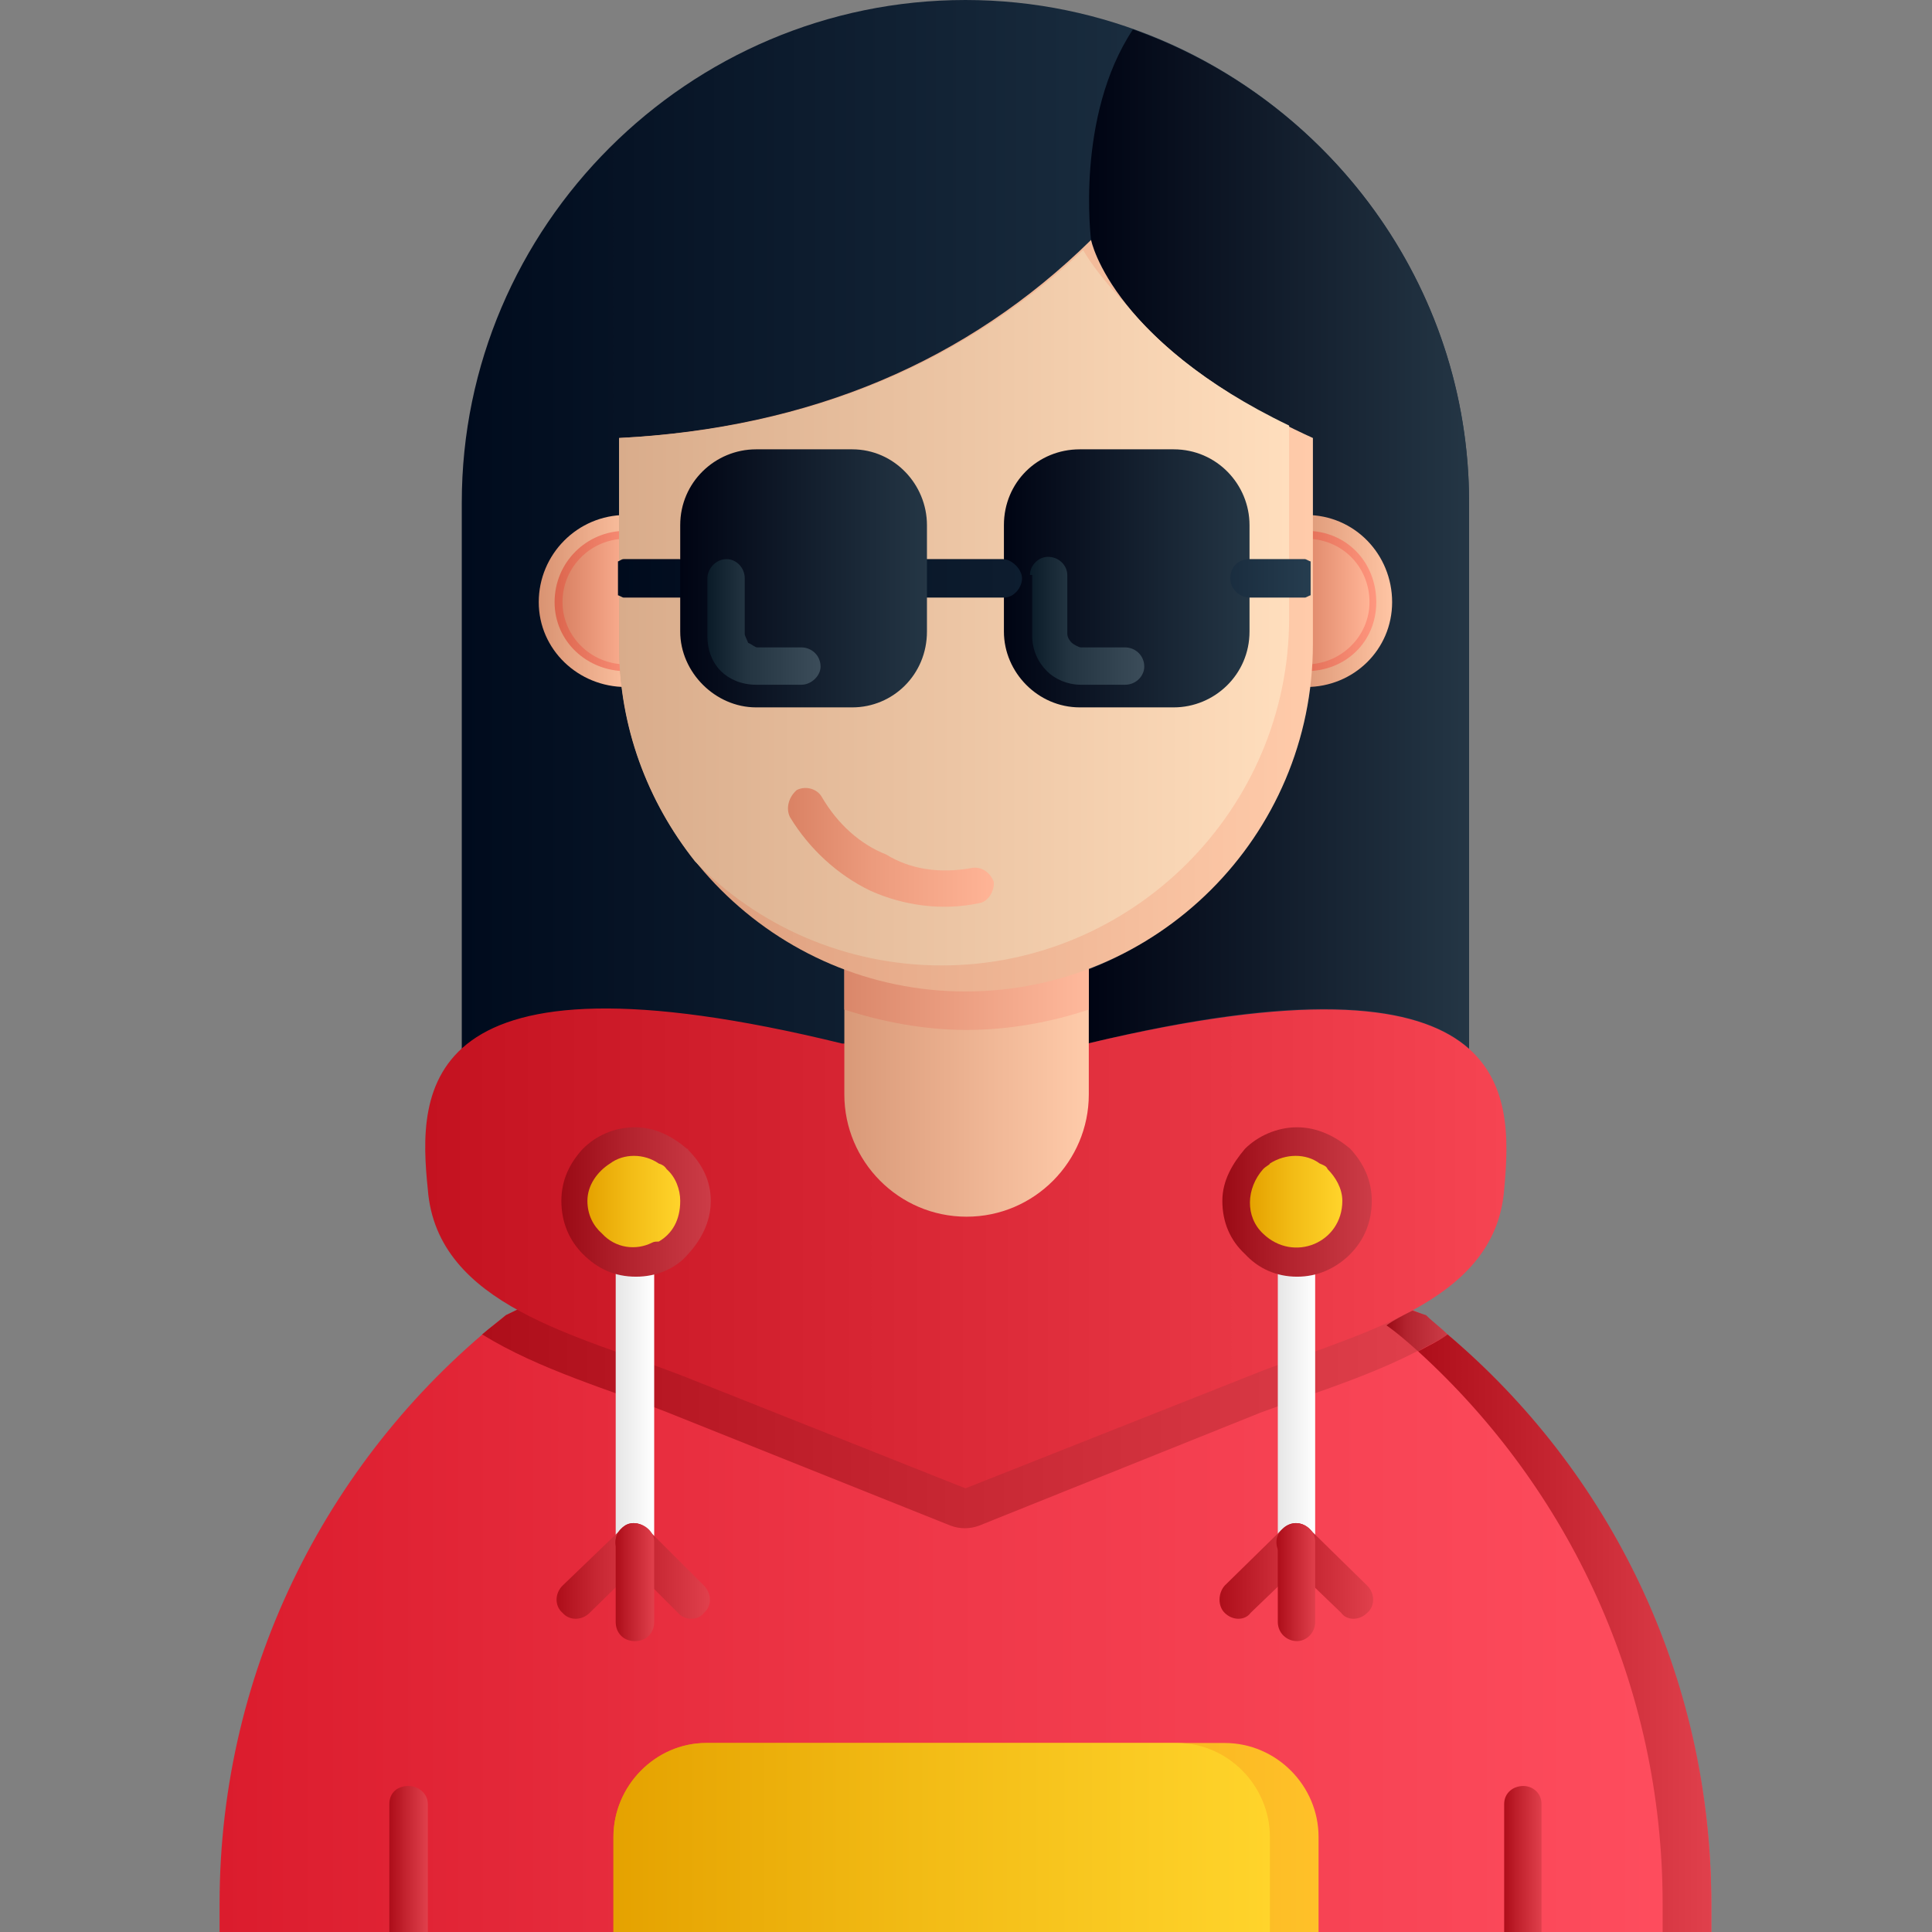 <svg clip-rule="evenodd" fill-rule="evenodd" height="1.707in" image-rendering="optimizeQuality" shape-rendering="geometricPrecision" text-rendering="geometricPrecision" viewBox="0 0 1707 1707" width="1.707in" xmlns="http://www.w3.org/2000/svg" xmlns:xlink="http://www.w3.org/1999/xlink"><rect x="0" y="0" width="1707" height="1707" fill="#808080" stroke="none"/><linearGradient id="id0" gradientUnits="userSpaceOnUse" x1="408.264" x2="1298.39" y1="513.803" y2="513.803"><stop offset="0" stop-color="#000b1d"/><stop offset="1" stop-color="#263d4f"/></linearGradient><linearGradient id="id1" gradientUnits="userSpaceOnUse" x1="519.358" x2="601.287" y1="1061.74" y2="1061.74"><stop offset="0" stop-color="#e5a200"/><stop offset=".439" stop-color="#f2bb15"/><stop offset="1" stop-color="#ffd42b"/></linearGradient><linearGradient id="id2" gradientUnits="userSpaceOnUse" x1="491.929" x2="576.295" y1="1387.96" y2="1387.96"><stop offset="0" stop-color="#ae0e1a"/><stop offset=".42" stop-color="#c72733"/><stop offset="1" stop-color="#e0404c"/></linearGradient><linearGradient id="id3" gradientUnits="userSpaceOnUse" x1="543.311" x2="627.327" y1="1387.96" y2="1387.96"><stop offset="0" stop-color="#ae0e1a"/><stop offset=".388" stop-color="#c72733"/><stop offset="1" stop-color="#e0404c"/></linearGradient><linearGradient id="id4" gradientUnits="userSpaceOnUse" x1="497.142" x2="561.02" y1="531.858" y2="531.858"><stop offset="0" stop-color="#da8264"/><stop offset="1" stop-color="#ffb496"/></linearGradient><linearGradient id="id5" gradientUnits="userSpaceOnUse" x1="547.13" x2="1138.7" y1="536.72" y2="536.72"><stop offset="0" stop-color="#d9ac8b"/><stop offset="1" stop-color="#ffdebd"/></linearGradient><linearGradient id="id6" gradientUnits="userSpaceOnUse" x1="1145.64" x2="1209.52" xlink:href="#id4" y1="531.858" y2="531.858"/><linearGradient id="id7" gradientUnits="userSpaceOnUse" x1="624.898" x2="724.882" y1="549.909" y2="549.909"><stop offset="0" stop-color="#0a1b28"/><stop offset=".341" stop-color="#233441"/><stop offset="1" stop-color="#3c4d5a"/></linearGradient><linearGradient id="id8" gradientUnits="userSpaceOnUse" x1="696.535" x2="877.85" y1="749.02" y2="749.02"><stop offset="0" stop-color="#da8264"/><stop offset=".412" stop-color="#ec9b7d"/><stop offset="1" stop-color="#ffb496"/></linearGradient><linearGradient id="id9" gradientUnits="userSpaceOnUse" x1="909.571" x2="1010.94" xlink:href="#id7" y1="548.52" y2="548.52"/><linearGradient id="id10" gradientUnits="userSpaceOnUse" x1="745.709" x2="962.339" y1="831.807" y2="831.807"><stop offset="0" stop-color="#da876a"/><stop offset="1" stop-color="#ffb99c"/></linearGradient><linearGradient id="id11" gradientUnits="userSpaceOnUse" x1="745.709" x2="962.339" y1="914.429" y2="914.429"><stop offset="0" stop-color="#d99978"/><stop offset="1" stop-color="#ffcbaa"/></linearGradient><linearGradient id="id12" gradientUnits="userSpaceOnUse" x1="1252.56" x2="1512.24" y1="1442.81" y2="1442.81"><stop offset="0" stop-color="#ae0e1a"/><stop offset="1" stop-color="#e0404c"/></linearGradient><linearGradient id="id13" gradientUnits="userSpaceOnUse" x1="601.287" x2="819.311" y1="511.031" y2="511.031"><stop offset="0" stop-color="#000413"/><stop offset="1" stop-color="#243645"/></linearGradient><linearGradient id="id14" gradientUnits="userSpaceOnUse" x1="476.311" x2="565.185" y1="531.165" y2="531.165"><stop offset="0" stop-color="#d99372"/><stop offset="1" stop-color="#ffc5a4"/></linearGradient><linearGradient id="id15" gradientUnits="userSpaceOnUse" x1="1080.37" x2="1212.29" y1="1061.63" y2="1061.63"><stop offset="0" stop-color="#9a0a15"/><stop offset=".439" stop-color="#b3232e"/><stop offset="1" stop-color="#cc3c47"/></linearGradient><linearGradient id="id16" gradientUnits="userSpaceOnUse" x1="547.13" x2="1159.53" xlink:href="#id11" y1="544.354" y2="544.354"/><linearGradient id="id17" gradientUnits="userSpaceOnUse" x1="545.744" x2="1158.14" y1="511.028" y2="511.028"><stop offset="0" stop-color="#000b1d"/><stop offset=".82" stop-color="#132436"/><stop offset="1" stop-color="#263d4f"/></linearGradient><linearGradient id="id18" gradientUnits="userSpaceOnUse" x1="541.579" x2="1122.03" y1="1623.34" y2="1623.34"><stop offset="0" stop-color="#e5a200"/><stop offset=".459" stop-color="#f2bb15"/><stop offset="1" stop-color="#ffd42b"/></linearGradient><linearGradient id="id19" gradientUnits="userSpaceOnUse" x1="1224.8" x2="1278.95" y1="1176.19" y2="1176.19"><stop offset="0" stop-color="#9a0a15"/><stop offset=".329" stop-color="#b3232e"/><stop offset="1" stop-color="#cc3c47"/></linearGradient><linearGradient id="id20" gradientUnits="userSpaceOnUse" x1="1138.7" x2="1216.46" y1="531.161" y2="531.161"><stop offset="0" stop-color="#dc654d"/><stop offset="1" stop-color="#ff977f"/></linearGradient><linearGradient id="id21" gradientUnits="userSpaceOnUse" x1="887.35" x2="1103.98" xlink:href="#id13" y1="511.031" y2="511.031"/><linearGradient id="id22" gradientUnits="userSpaceOnUse" x1="375.63" x2="1331.02" y1="1103.13" y2="1103.13"><stop offset="0" stop-color="#c41220"/><stop offset=".529" stop-color="#dd2b39"/><stop offset="1" stop-color="#f64452"/></linearGradient><linearGradient id="id23" gradientUnits="userSpaceOnUse" x1="1104.49" x2="1185.91" y1="1061.97" y2="1061.97"><stop offset="0" stop-color="#e5a200"/><stop offset=".451" stop-color="#f2bb15"/><stop offset="1" stop-color="#ffd42b"/></linearGradient><linearGradient id="id24" gradientUnits="userSpaceOnUse" x1="1127.93" x2="1213.34" y1="1387.96" y2="1387.96"><stop offset="0" stop-color="#ae0e1a"/><stop offset=".369" stop-color="#c72733"/><stop offset="1" stop-color="#e0404c"/></linearGradient><linearGradient id="id25" gradientUnits="userSpaceOnUse" x1="1141.47" x2="1230.35" xlink:href="#id14" y1="531.165" y2="531.165"/><linearGradient id="id26" gradientUnits="userSpaceOnUse" x1="1128.98" x2="1162.31" xlink:href="#id12" y1="1397.68" y2="1397.68"/><linearGradient id="id27" gradientUnits="userSpaceOnUse" x1="1128.98" x2="1162.31" y1="1243.54" y2="1243.54"><stop offset="0" stop-color="#e6e6e6"/><stop offset="1" stop-color="#fff"/></linearGradient><linearGradient id="id28" gradientUnits="userSpaceOnUse" x1="960.953" x2="1298.39" xlink:href="#id13" y1="476.311" y2="476.311"/><linearGradient id="id29" gradientUnits="userSpaceOnUse" x1="344.386" x2="377.717" xlink:href="#id12" y1="1642.08" y2="1642.08"/><linearGradient id="id30" gradientUnits="userSpaceOnUse" x1="1328.94" x2="1362.27" xlink:href="#id12" y1="1642.08" y2="1642.08"/><linearGradient id="id31" gradientUnits="userSpaceOnUse" x1="541.579" x2="1165.08" y1="1623.34" y2="1623.34"><stop offset="0" stop-color="#e58f00"/><stop offset=".459" stop-color="#f2a814"/><stop offset="1" stop-color="#ffc129"/></linearGradient><linearGradient id="id32" gradientUnits="userSpaceOnUse" x1="426.319" x2="1277.56" y1="1161.26" y2="1161.26"><stop offset="0" stop-color="#ae0e1a"/><stop offset=".49" stop-color="#c72733"/><stop offset="1" stop-color="#e0404c"/></linearGradient><linearGradient id="id33" gradientUnits="userSpaceOnUse" x1="194.413" x2="1512.24" y1="1339.35" y2="1339.35"><stop offset="0" stop-color="#db1c2d"/><stop offset=".42" stop-color="#ed3546"/><stop offset="1" stop-color="#ff4e5f"/></linearGradient><linearGradient id="id34" gradientUnits="userSpaceOnUse" x1="495.756" x2="627.677" y1="1061.63" y2="1061.63"><stop offset="0" stop-color="#9a0a15"/><stop offset=".451" stop-color="#b3232e"/><stop offset="1" stop-color="#cc3c47"/></linearGradient><linearGradient id="id35" gradientUnits="userSpaceOnUse" x1="544.354" x2="577.685" xlink:href="#id12" y1="1397.68" y2="1397.68"/><linearGradient id="id36" gradientUnits="userSpaceOnUse" x1="544.354" x2="577.685" xlink:href="#id27" y1="1243.54" y2="1243.54"/><linearGradient id="id37" gradientUnits="userSpaceOnUse" x1="490.197" x2="567.961" xlink:href="#id20" y1="531.161" y2="531.161"/><linearGradient id="id38" gradientUnits="userSpaceOnUse" x1="1077.59" x2="1161.96" xlink:href="#id12" y1="1387.96" y2="1387.96"/><g id="Layer_x0020_1"><g id="_705839584"><g><g><path d="m447 1162c-154 121-253 310-253 520v25h1318v-25c0-210-100-399-254-520l-419-190z" fill="url(#id33)"/><path d="m447 1162c-7 6-14 11-21 17 50 31 113 49 164 69l250 100c8 3 17 3 25 0l249-100c51-19 114-37 164-69-6-6-13-11-20-17l-419-190z" fill="url(#id32)"/><g><path d="m1329 1707h33v-113c0-10-8-16-16-16-9 0-17 6-17 16z" fill="url(#id30)"/><path d="m344 1707h34v-113c0-10-9-16-17-16-10 0-17 6-17 16z" fill="url(#id29)"/></g><path d="m408 1028h890v-584c0-244-201-444-445-444-245 0-445 200-445 444z" fill="url(#id0)"/><path d="m1001 26c-51 77-37 186-37 186s18 94 196 175v182c0 131-82 242-199 288v65c201-49 294-33 337 4v-482c0-193-125-357-297-418z" fill="url(#id28)"/><g><g><path d="m565 605c-4 2-8 2-12 2-42 0-77-33-77-75s34-77 77-77h7z" fill="url(#id14)"/><path d="m562 593c-2 0-5 0-9 0-34 0-63-26-63-61s28-63 63-63h5c4 0 6 3 6 7l4 109c0 4-3 7-6 8z" fill="url(#id37)"/><path d="m561 586c-3 0-6 1-8 1-31 0-56-25-56-55 0-31 25-56 56-56h5z" fill="url(#id4)"/></g><g><path d="m1141 605c5 2 9 2 13 2 42 0 76-33 76-75s-33-77-76-77c-3 0-6 0-7 0z" fill="url(#id25)"/><path d="m1144 593h10c35 0 62-26 62-61s-26-63-62-63c-1 0-4 0-6 0-4 0-7 3-7 7l-2 110c0 3 1 6 5 7z" fill="url(#id20)"/><path d="m1146 586c1 0 5 1 8 1 31 0 56-25 56-55 0-31-24-56-56-56-1 0-3 0-6 0z" fill="url(#id6)"/></g></g><path d="m744 922c-376-92-375 42-366 129 8 103 134 129 226 165l249 99 250-99c91-37 218-62 226-165 8-87 10-219-368-129z" fill="url(#id22)"/><path d="m962 754v213c0 59-48 108-108 108s-108-49-108-108v-213z" fill="url(#id11)"/><path d="m962 754v138c-33 11-70 18-108 18-37 0-74-7-108-18v-138z" fill="url(#id10)"/><path d="m1165 1707v-84c0-45-37-83-83-83h-458c-45 0-82 38-82 83v84z" fill="url(#id31)"/><path d="m1040 1540h-416c-45 0-82 38-82 83v84h580v-84c0-45-37-83-82-83z" fill="url(#id18)"/><path d="m1129 1119c0-8 8-11 17-11 8 0 16 8 16 17v237c0 9-8 17-16 17-9 0-17-8-17-17z" fill="url(#id27)"/><path d="m1133 1351c7-7 17-7 24 0 7 6 7 17 0 24l-52 50c-5 7-16 7-23 0-6-6-6-17 0-24z" fill="url(#id38)"/><path d="m1133 1375c-7-7-7-18 0-24 7-7 17-7 24 0l51 50c7 7 7 18 0 24-7 7-18 7-23 0z" fill="url(#id24)"/><path d="m1129 1362c0-9 8-16 17-16 8 0 16 7 16 16v71c0 10-8 17-16 17-9 0-17-7-17-17z" fill="url(#id26)"/><path d="m544 1125c0-9 7-17 17-17 8 0 17 8 17 17v237c0 9-9 17-17 17-10 0-17-8-17-17z" fill="url(#id36)"/><path d="m549 1351c5-7 16-7 23 0 6 6 6 17 0 24l-51 50c-7 7-18 7-24 0-7-6-7-17 0-24z" fill="url(#id2)"/><path d="m549 1375c-7-7-7-18 0-24 5-7 16-7 23 0l50 50c7 7 7 18 0 24-5 7-17 7-23 0z" fill="url(#id3)"/><path d="m544 1362c0-9 7-16 17-16 8 0 17 7 17 16v71c0 10-7 17-17 17s-17-7-17-17z" fill="url(#id35)"/><path d="m1146 996c18 0 34 8 47 19 12 13 19 28 19 46 0 19-7 35-19 47l-2 2c-12 11-27 18-45 18s-34-7-46-20c-13-12-20-28-20-47 0-18 9-33 20-46 11-11 28-19 46-19zm26 40c-7-7-17-11-26-11-10 0-20 5-25 11-7 5-11 15-11 25s4 19 11 26c5 6 15 10 25 10 9 0 19-3 25-8l1-2c6-7 10-16 10-26s-4-18-10-25z" fill="url(#id15)"/><path d="m561 996c18 0 33 8 46 19 1 0 1 0 1 1 13 13 20 28 20 45 0 19-9 35-20 47-11 13-28 20-46 20-19 0-34-7-47-20-12-12-19-28-19-47 0-18 7-33 19-46 11-11 27-19 46-19zm25 40c-7-6-17-11-25-11-10 0-19 4-26 11-6 5-10 15-10 25s4 19 10 26c7 6 16 10 26 10 8 0 18-4 25-10 6-7 11-16 11-26 0-8-4-17-11-25z" fill="url(#id34)"/><path d="m964 212s18 94 196 175v182c0 170-138 307-307 307-168 0-306-137-306-307v-182c170-9 308-68 417-175z" fill="url(#id16)"/><path d="m994 268c25 31 68 71 145 108v170c0 169-138 307-307 307-85 0-163-35-218-92-42-53-67-119-67-190v-184c165-8 303-65 410-166 7 12 19 28 37 47z" fill="url(#id5)"/><path d="m1116 1033c-15 17-16 42 0 57 27 26 70 8 70-29 0-11-6-21-13-28-1-3-5-4-7-5-12-9-30-9-44 0 0 1-3 2-6 5z" fill="url(#id23)"/><path d="m539 1028c-11 7-20 19-20 33 0 12 5 22 13 29 12 13 30 15 44 8 2-1 3-1 6-1 12-7 19-19 19-36 0-10-4-21-12-28-2-3-4-4-7-5-13-9-31-9-43 0z" fill="url(#id1)"/><path d="m1248 1158c-8 4-16 8-23 13 10 7 19 15 28 23 8-5 18-9 26-15-6-6-13-11-19-17z" fill="url(#id19)"/><path d="m1279 1179c-8 6-17 10-26 15 133 121 216 295 216 488v25h43v-25c0-202-90-382-233-503z" fill="url(#id12)"/></g><g><path d="m954 397h83c38 0 67 31 67 67v94c0 38-31 67-67 67h-83c-37 0-67-31-67-67v-94c0-38 30-67 67-67z" fill="url(#id21)"/><g><path d="m858 767c9-2 17 4 20 12 1 8-5 18-13 19-33 7-67 2-96-11-29-14-54-37-71-65-4-8-1-18 6-24 8-4 18-1 22 6 14 24 34 42 57 51 21 13 47 17 75 12z" fill="url(#id8)"/><path d="m551 528c-1 0-4-2-5-2v-30c1 0 3-2 5-2h49c8 0 17 9 17 17s-7 17-16 17zm268 0c-8 0-16-7-16-17s8-17 16-17h67c8 0 17 9 17 17s-7 17-16 17zm285 0c-8 0-17-7-17-17s7-17 17-17h49c1 0 4 2 5 2v30c-1 0-4 2-5 2z" fill="url(#id17)"/><path d="m668 397h85c37 0 66 31 66 67v94c0 38-30 67-66 67h-85c-36 0-67-31-67-67v-94c0-38 31-67 67-67z" fill="url(#id13)"/><path d="m625 511c0-8 7-17 17-17 8 0 16 7 16 17v49c0 2 2 5 3 8 3 1 6 4 8 4h39c9 0 17 7 17 17 0 8-8 16-17 16h-40c-13 0-24-5-31-12-8-8-12-19-12-31z" fill="url(#id7)"/><path d="m910 508c0-8 7-16 16-16 10 0 17 8 17 16v52c0 2 1 5 4 8 1 1 6 4 8 4h39c9 0 17 7 17 17 0 8-7 16-17 16h-39c-12 0-23-5-30-12-8-8-13-19-13-31v-54z" fill="url(#id9)"/></g></g></g></g></g></svg>